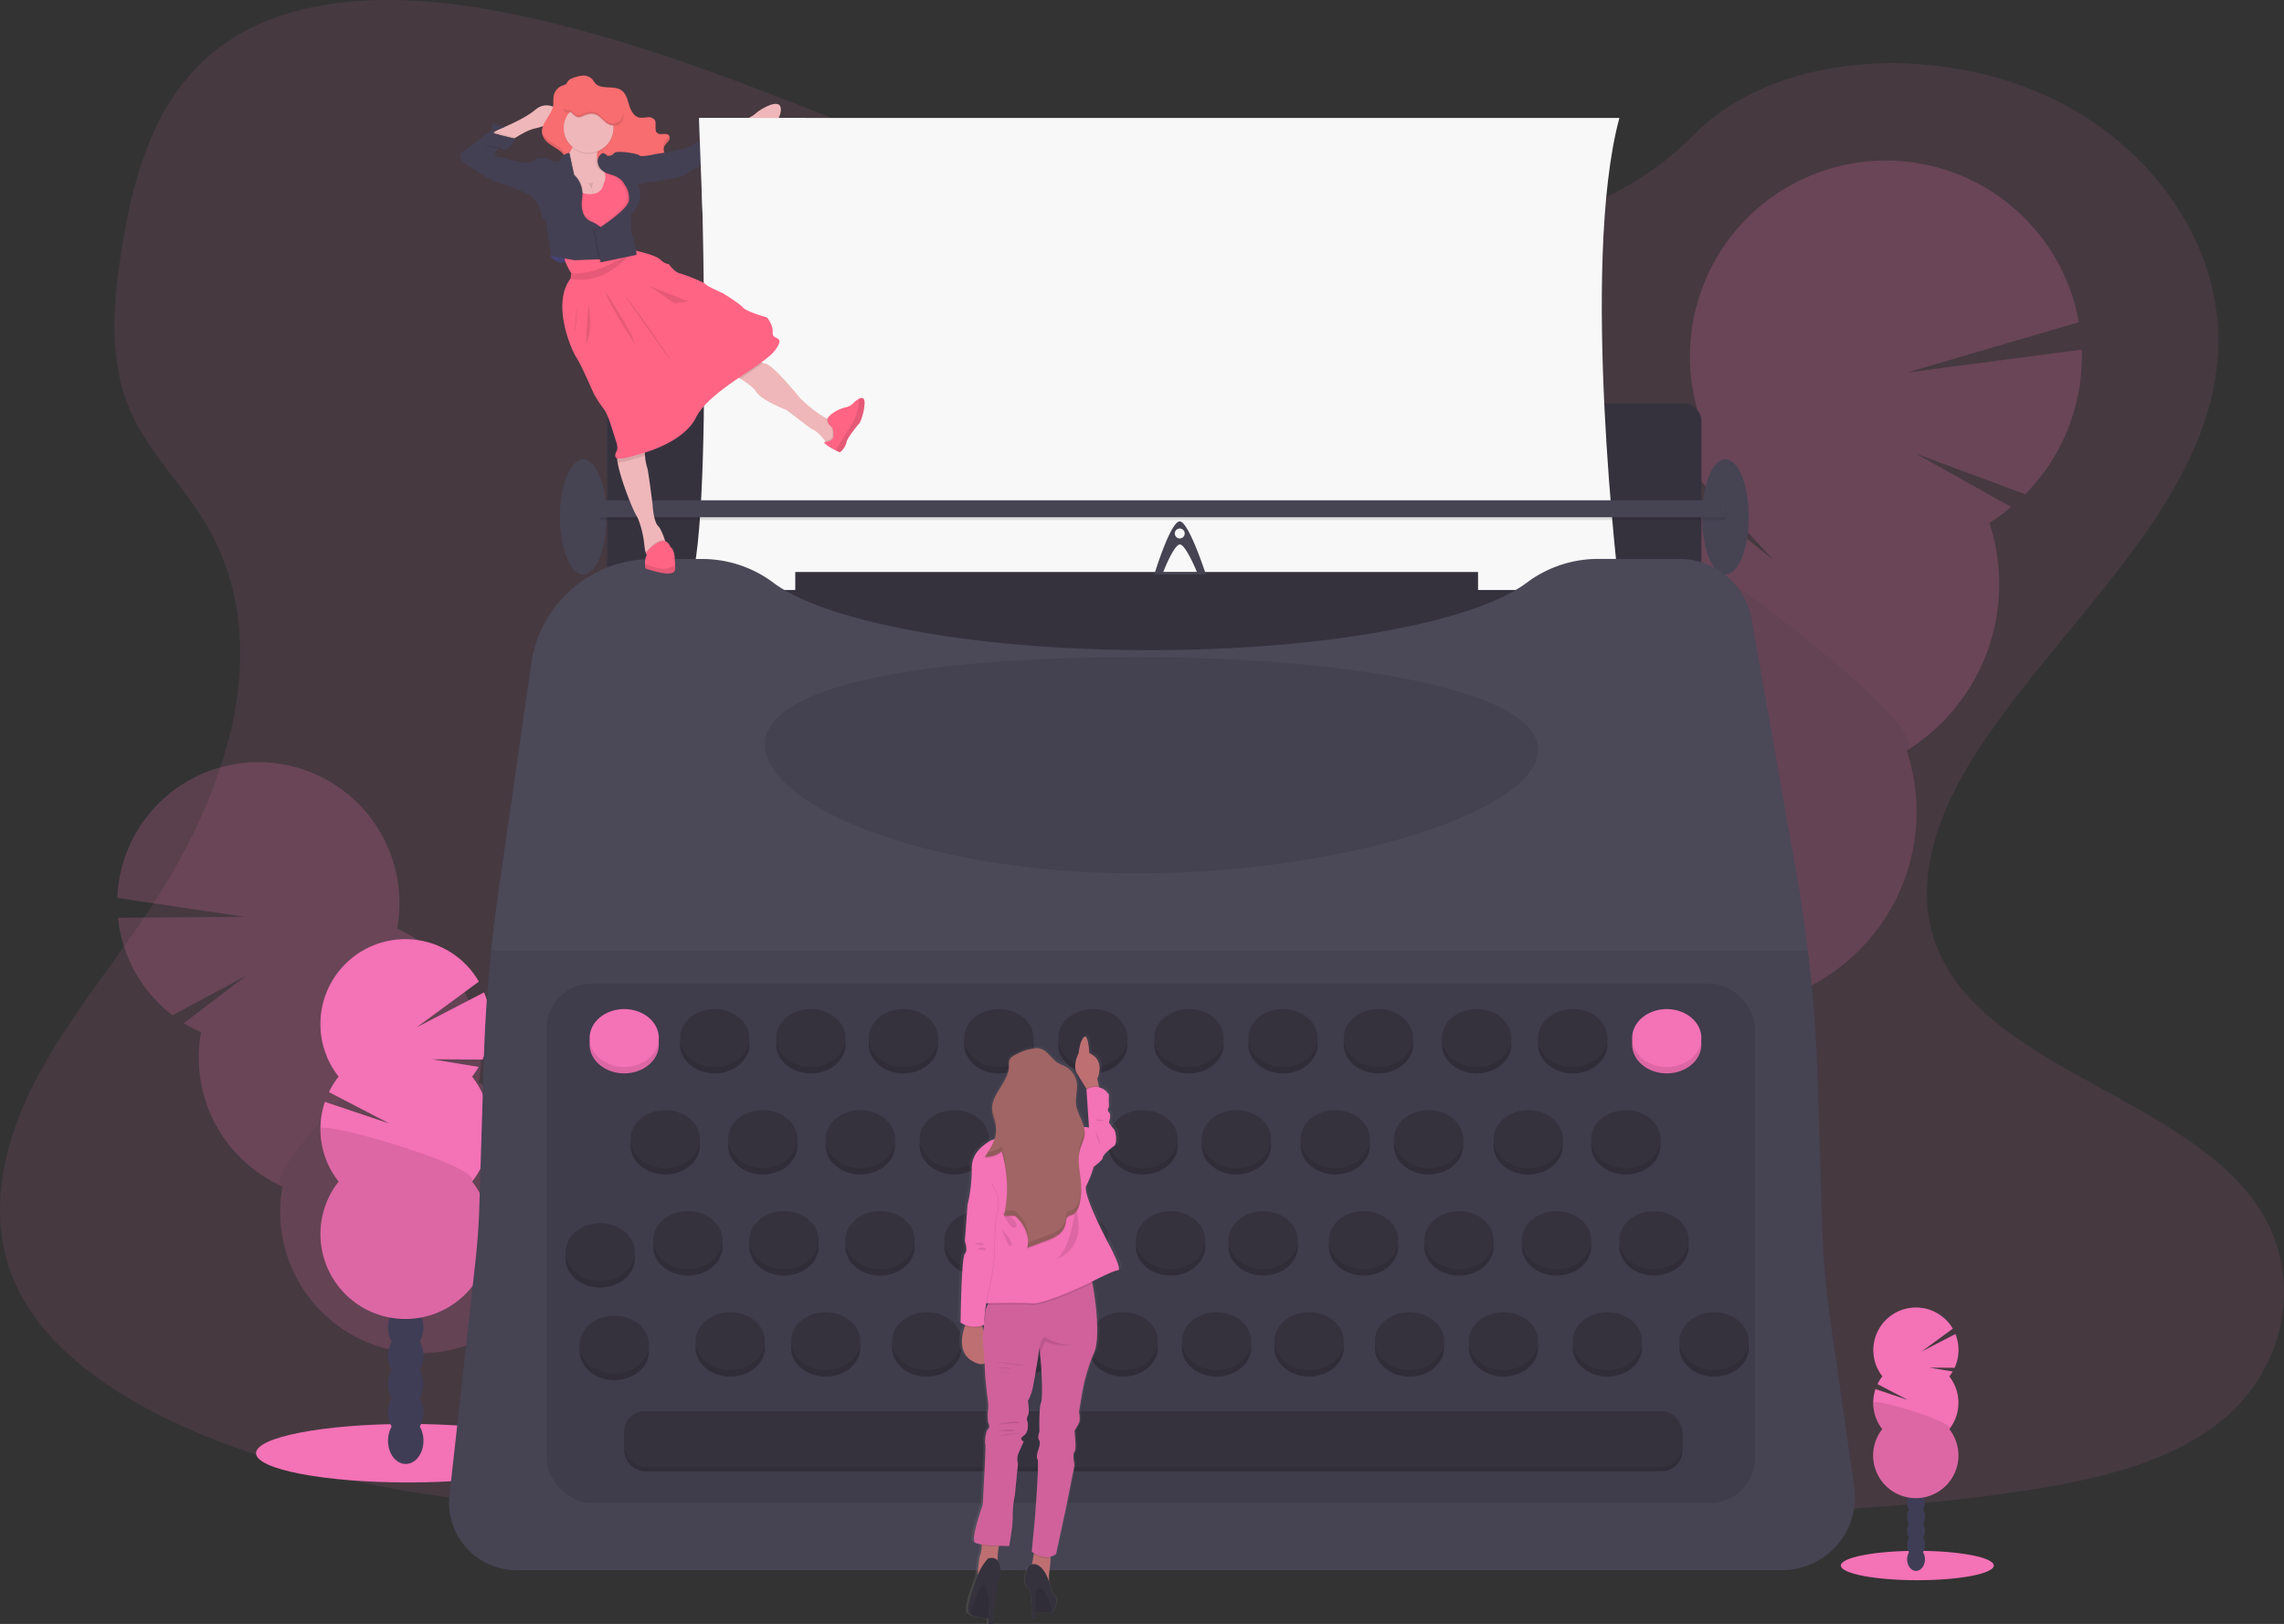 <svg id="e5ba4dba-d7c6-4394-adcb-ad50fd27ea2d" data-name="Layer 1" xmlns="http://www.w3.org/2000/svg"
          xmlns:xlink="http://www.w3.org/1999/xlink" viewBox="0 0 1009.54 717.96">
          <rect x="0" y="0" width="1009.54" height="717.96" fill="#333333" stroke="none"/>
          <defs>
            <linearGradient id="aaf27687-ce05-436a-9809-c99a240b7c1e" x1="554.8" y1="808.98" x2="554.8" y2="548.41"
              gradientUnits="userSpaceOnUse">
              <stop offset="0" stop-color="gray" stop-opacity="0.25" />
              <stop offset="0.54" stop-color="gray" stop-opacity="0.12" />
              <stop offset="1" stop-color="gray" stop-opacity="0.1" />
            </linearGradient>
          </defs>
          <title>typewriter</title>
          <path
            d="M681.78,202.42c-64.72-2.25-126.36-23.14-185.22-46S379.4,108.23,316.23,96.12C275.6,88.33,229.13,87.23,196.4,109c-31.51,21-41.69,57.15-47.16,90.73-4.12,25.26-6.54,51.84,4.74,75.49,7.84,16.42,21.74,30.22,31.36,45.95,33.47,54.72,9.81,122.2-26.45,175.63-17,25.07-36.75,49-49.88,75.66s-19.2,57.25-7.71,84.47c11.38,27,38.51,47.24,67.9,61.49,59.69,28.94,130,37.23,198.61,41.92,151.83,10.39,304.46,5.89,456.69,1.39,56.34-1.67,112.92-3.36,168.34-12.07,30.78-4.84,62.55-12.52,84.9-31,28.36-23.53,35.39-63.38,16.38-92.88-31.88-49.49-120-61.78-142.31-114.9-12.26-29.23.33-61.8,18.16-88.91,38.24-58.16,102.33-109.19,105.7-175.67,2.32-45.67-28.49-91.4-76.13-113-49.93-22.65-119.18-19.8-156,17.69C805.59,189.55,738.93,204.4,681.78,202.42Z"
            transform="translate(-95.23 -91.02)" fill="#f472b6" opacity="0.1" />
          <g opacity="0.2">
            <path
              d="M344.19,718.29a24.22,24.22,0,0,1,1.5,3.57q-12,4.53-24,9.5c-.17-.29-.34-.6-.5-.91A20.44,20.44,0,0,1,318.7,720c.21-4.69,2.29-8.73,6-10.68s8.21-1.41,12.2,1A20.64,20.64,0,0,1,344.19,718.29Z"
              transform="translate(-95.23 -91.02)" fill="#3f3d56" />
            <ellipse cx="322.94" cy="705.95" rx="13.02" ry="17.05"
              transform="translate(-387.52 141.49) rotate(-27.84)" fill="#3f3d56" />
            <ellipse cx="313.21" cy="687.53" rx="13.02" ry="17.05"
              transform="translate(-380.04 134.81) rotate(-27.84)" fill="#3f3d56" />
            <ellipse cx="303.48" cy="669.1" rx="13.02" ry="17.05" transform="translate(-372.56 128.14) rotate(-27.84)"
              fill="#3f3d56" />
            <ellipse cx="293.75" cy="650.68" rx="13.02" ry="17.05"
              transform="translate(-365.09 121.46) rotate(-27.84)" fill="#3f3d56" />
            <path
              d="M184.07,547.38a63.91,63.91,0,0,1-7.62-4l27.63-21-32.59,17.53a62.46,62.46,0,0,1-24.13-43.15l55.92-.41L147.08,488a62.38,62.38,0,1,1,123.69,13.62,62.05,62.05,0,0,1,11.6,6.74l-28.49,41.14,34.45-36.17a62.46,62.46,0,0,1,18.46,56.49,62.38,62.38,0,1,1-86.7,45.78,62.38,62.38,0,0,1-36-68.19Z"
              transform="translate(-95.23 -91.02)" fill="#f472b6" />
            <path
              d="M300.58,529.46a62.12,62.12,0,0,1,6.21,40.33,62.38,62.38,0,1,1-86.7,45.78C207.74,610.09,297.31,523.27,300.58,529.46Z"
              transform="translate(-95.23 -91.02)" opacity="0.1" />
          </g>
          <g opacity="0.2">
            <path
              d="M786.77,587.77a31.77,31.77,0,0,0-1.38,5.2q17.42,3.91,34.85,8.49c.18-.43.36-.89.53-1.35a28.54,28.54,0,0,0,1.39-14.87c-1.19-6.4-4.82-11.56-10.31-13.55s-11.56-.37-16.58,3.76A28.59,28.59,0,0,0,786.77,587.77Z"
              transform="translate(-95.23 -91.02)" fill="#3f3d56" />
            <ellipse cx="813.65" cy="566.75" rx="23.67" ry="18.08"
              transform="translate(-92.05 1047.02) rotate(-70.04)" fill="#3f3d56" />
            <ellipse cx="823.53" cy="539.55" rx="23.67" ry="18.08"
              transform="matrix(0.34, -0.94, 0.94, 0.34, -59.98, 1038.39)" fill="#3f3d56" />
            <ellipse cx="833.41" cy="512.36" rx="23.67" ry="18.08"
              transform="translate(-27.92 1029.77) rotate(-70.04)" fill="#3f3d56" />
            <ellipse cx="843.28" cy="485.17" rx="23.67" ry="18.08" transform="translate(4.14 1021.14) rotate(-70.04)"
              fill="#3f3d56" />
            <path
              d="M974.49,322.19a86.19,86.19,0,0,0,9.72-7l-42-23.55,48.17,17.9a86.75,86.75,0,0,0,25-63.94l-77,10.08,75.71-22.22a86.62,86.62,0,1,0-167.55,42.27,87,87,0,0,0-14.67,11.47l47,51.17L824.6,295.16A86.66,86.66,0,0,0,810,376.38a86.61,86.61,0,1,0,128,46.48,86.64,86.64,0,0,0,36.56-100.67Z"
              transform="translate(-95.23 -91.02)" fill="#f472b6" />
            <path
              d="M810.82,319.71a86.28,86.28,0,0,0-.86,56.67,86.61,86.61,0,1,0,128,46.48C953.87,413,814.14,310.58,810.82,319.71Z"
              transform="translate(-95.23 -91.02)" opacity="0.1" />
          </g>
          <ellipse cx="180.47" cy="642.47" rx="67.3" ry="12.94" fill="#f472b6" />
          <ellipse cx="179.34" cy="636.97" rx="7.84" ry="10.26" fill="#3f3d56" />
          <ellipse cx="179.34" cy="624.43" rx="7.84" ry="10.26" fill="#3f3d56" />
          <ellipse cx="179.34" cy="611.89" rx="7.84" ry="10.26" fill="#3f3d56" />
          <ellipse cx="179.34" cy="599.36" rx="7.84" ry="10.26" fill="#3f3d56" />
          <ellipse cx="179.34" cy="586.82" rx="7.84" ry="10.26" fill="#3f3d56" />
          <ellipse cx="179.34" cy="574.28" rx="7.84" ry="10.26" fill="#3f3d56" />
          <ellipse cx="179.34" cy="561.75" rx="7.84" ry="10.26" fill="#3f3d56" />
          <path
            d="M303.91,567a36.86,36.86,0,0,0,2.91-4.3l-20.58-3.38,22.26.17a37.57,37.57,0,0,0,.72-29.74l-29.87,15.49L306.9,525a37.54,37.54,0,1,0-62,42,37.45,37.45,0,0,0-4.29,6.84l26.73,13.89-28.5-9.57a37.55,37.55,0,0,0,6.06,35.25,37.53,37.53,0,1,0,59,0,37.54,37.54,0,0,0,0-46.41Z"
            transform="translate(-95.23 -91.02)" fill="#f472b6" />
          <path
            d="M236.87,590.17a37.34,37.34,0,0,0,8,23.21,37.53,37.53,0,1,0,59,0C308.94,607,236.87,586,236.87,590.17Z"
            transform="translate(-95.23 -91.02)" opacity="0.1" />
          <rect x="268.41" y="178.37" width="483.61" height="104.35" rx="7.42" fill="#35323e" />
          <path d="M404.57,143.17s6.87,186.83-5.31,208.7H811s-17.49-143.71,0-208.7Z"
            transform="translate(-95.23 -91.02)" fill="#fff" />
          <path d="M404.57,143.17s6.87,186.83-5.31,208.7H811s-17.49-143.71,0-208.7Z"
            transform="translate(-95.23 -91.02)" opacity="0.03" />
          <rect x="351.51" y="252.89" width="301.79" height="37.49" fill="#35323e" />
          <path
            d="M882.9,785.21H323.54a29.82,29.82,0,0,1-29.64-33.12L305.34,649q1.13-10.28,1.63-20.61l2.15-69.9q.74-23.69,3.2-47.26,1.28-12.22,3-24.39l14.71-102.48a54,54,0,0,1,53.4-46.2h22.34a52.5,52.5,0,0,1,31.41,10.57c23.14,17.27,88.88,29.73,166.38,29.73S746.81,366,770,348.69a52.5,52.5,0,0,1,31.41-10.57H837.6a32.35,32.35,0,0,1,31.86,26.74l19.75,112q3,17.08,5.09,34.3,3.48,28.63,4.37,57.51l2,64.95a365.4,365.4,0,0,0,3.51,40.47l10.61,74.31A32.21,32.21,0,0,1,882.9,785.21Z"
            transform="translate(-95.23 -91.02)" fill="#464353" />
          <rect x="241.55" y="434.88" width="534.22" height="229.63" rx="19.96" opacity="0.1" />
          <ellipse cx="275.91" cy="461.74" rx="15.31" ry="12.81" fill="#f472b6" />
          <ellipse cx="275.91" cy="461.74" rx="15.31" ry="12.81" opacity="0.1" />
          <ellipse cx="275.91" cy="458.93" rx="15.31" ry="12.81" fill="#f472b6" />
          <ellipse cx="294.03" cy="506.42" rx="15.31" ry="12.81" fill="#35323e" />
          <ellipse cx="294.03" cy="506.42" rx="15.31" ry="12.81" opacity="0.1" />
          <ellipse cx="294.03" cy="503.61" rx="15.31" ry="12.81" fill="#35323e" />
          <ellipse cx="304.03" cy="551.1" rx="15.31" ry="12.81" fill="#35323e" />
          <ellipse cx="304.03" cy="551.1" rx="15.31" ry="12.81" opacity="0.1" />
          <ellipse cx="304.03" cy="548.29" rx="15.31" ry="12.81" fill="#35323e" />
          <ellipse cx="265.29" cy="556.41" rx="15.31" ry="12.81" fill="#35323e" />
          <ellipse cx="265.29" cy="556.41" rx="15.31" ry="12.81" opacity="0.1" />
          <ellipse cx="265.29" cy="553.6" rx="15.31" ry="12.81" fill="#35323e" />
          <ellipse cx="322.77" cy="595.77" rx="15.31" ry="12.81" fill="#35323e" />
          <ellipse cx="322.77" cy="595.77" rx="15.31" ry="12.81" opacity="0.1" />
          <ellipse cx="322.77" cy="592.96" rx="15.31" ry="12.81" fill="#35323e" />
          <ellipse cx="271.54" cy="597.34" rx="15.31" ry="12.81" fill="#35323e" />
          <ellipse cx="271.54" cy="597.34" rx="15.31" ry="12.81" opacity="0.1" />
          <ellipse cx="271.54" cy="594.52" rx="15.31" ry="12.81" fill="#35323e" />
          <ellipse cx="364.95" cy="595.77" rx="15.31" ry="12.81" fill="#35323e" />
          <ellipse cx="364.95" cy="595.77" rx="15.31" ry="12.81" opacity="0.1" />
          <ellipse cx="364.95" cy="592.96" rx="15.31" ry="12.81" fill="#35323e" />
          <ellipse cx="409.62" cy="595.77" rx="15.31" ry="12.81" fill="#35323e" />
          <ellipse cx="409.62" cy="595.77" rx="15.31" ry="12.81" opacity="0.1" />
          <ellipse cx="409.62" cy="592.96" rx="15.31" ry="12.81" fill="#35323e" />
          <ellipse cx="450.86" cy="595.77" rx="15.31" ry="12.81" fill="#35323e" />
          <ellipse cx="450.86" cy="595.77" rx="15.31" ry="12.81" opacity="0.1" />
          <ellipse cx="450.86" cy="592.96" rx="15.31" ry="12.81" fill="#35323e" />
          <ellipse cx="496.47" cy="595.77" rx="15.31" ry="12.81" fill="#35323e" />
          <ellipse cx="496.47" cy="595.77" rx="15.31" ry="12.81" opacity="0.1" />
          <ellipse cx="496.47" cy="592.96" rx="15.31" ry="12.81" fill="#35323e" />
          <ellipse cx="537.71" cy="595.77" rx="15.31" ry="12.81" fill="#35323e" />
          <ellipse cx="537.71" cy="595.77" rx="15.31" ry="12.81" opacity="0.1" />
          <ellipse cx="537.71" cy="592.96" rx="15.31" ry="12.81" fill="#35323e" />
          <ellipse cx="578.63" cy="595.77" rx="15.31" ry="12.81" fill="#35323e" />
          <ellipse cx="578.63" cy="595.77" rx="15.31" ry="12.81" opacity="0.1" />
          <ellipse cx="578.63" cy="592.96" rx="15.31" ry="12.81" fill="#35323e" />
          <ellipse cx="623" cy="595.77" rx="15.31" ry="12.81" fill="#35323e" />
          <ellipse cx="623" cy="595.77" rx="15.31" ry="12.81" opacity="0.1" />
          <ellipse cx="623" cy="592.96" rx="15.31" ry="12.81" fill="#35323e" />
          <ellipse cx="664.55" cy="595.77" rx="15.31" ry="12.81" fill="#35323e" />
          <ellipse cx="664.55" cy="595.77" rx="15.31" ry="12.81" opacity="0.1" />
          <ellipse cx="664.55" cy="592.96" rx="15.31" ry="12.81" fill="#35323e" />
          <ellipse cx="710.47" cy="595.77" rx="15.31" ry="12.81" fill="#35323e" />
          <ellipse cx="710.47" cy="595.77" rx="15.31" ry="12.81" opacity="0.1" />
          <ellipse cx="710.47" cy="592.96" rx="15.31" ry="12.81" fill="#35323e" />
          <ellipse cx="757.65" cy="595.77" rx="15.31" ry="12.81" fill="#35323e" />
          <ellipse cx="757.65" cy="595.77" rx="15.31" ry="12.81" opacity="0.1" />
          <ellipse cx="757.65" cy="592.96" rx="15.31" ry="12.81" fill="#35323e" />
          <ellipse cx="346.52" cy="551.1" rx="15.31" ry="12.81" fill="#35323e" />
          <ellipse cx="346.52" cy="551.1" rx="15.31" ry="12.81" opacity="0.1" />
          <ellipse cx="346.52" cy="548.29" rx="15.31" ry="12.81" fill="#35323e" />
          <ellipse cx="389" cy="551.1" rx="15.31" ry="12.81" fill="#35323e" />
          <ellipse cx="389" cy="551.1" rx="15.31" ry="12.81" opacity="0.1" />
          <ellipse cx="389" cy="548.29" rx="15.31" ry="12.81" fill="#35323e" />
          <ellipse cx="432.74" cy="551.1" rx="15.31" ry="12.81" fill="#35323e" />
          <ellipse cx="432.74" cy="551.1" rx="15.31" ry="12.81" opacity="0.1" />
          <ellipse cx="432.74" cy="548.29" rx="15.31" ry="12.81" fill="#35323e" />
          <ellipse cx="474.6" cy="551.1" rx="15.31" ry="12.81" fill="#35323e" />
          <ellipse cx="474.6" cy="551.1" rx="15.31" ry="12.81" opacity="0.1" />
          <ellipse cx="474.6" cy="548.29" rx="15.31" ry="12.81" fill="#35323e" />
          <ellipse cx="517.4" cy="551.1" rx="15.31" ry="12.81" fill="#35323e" />
          <ellipse cx="517.4" cy="551.1" rx="15.31" ry="12.81" opacity="0.1" />
          <ellipse cx="517.4" cy="548.29" rx="15.31" ry="12.81" fill="#35323e" />
          <ellipse cx="558.33" cy="551.1" rx="15.31" ry="12.81" fill="#35323e" />
          <ellipse cx="558.33" cy="551.1" rx="15.31" ry="12.81" opacity="0.1" />
          <ellipse cx="558.33" cy="548.29" rx="15.31" ry="12.81" fill="#35323e" />
          <ellipse cx="602.69" cy="551.1" rx="15.31" ry="12.81" fill="#35323e" />
          <ellipse cx="602.69" cy="551.1" rx="15.31" ry="12.81" opacity="0.1" />
          <ellipse cx="602.69" cy="548.29" rx="15.31" ry="12.81" fill="#35323e" />
          <ellipse cx="644.87" cy="551.1" rx="15.31" ry="12.81" fill="#35323e" />
          <ellipse cx="644.87" cy="551.1" rx="15.31" ry="12.81" opacity="0.1" />
          <ellipse cx="644.87" cy="548.29" rx="15.31" ry="12.81" fill="#35323e" />
          <ellipse cx="687.98" cy="551.1" rx="15.31" ry="12.81" fill="#35323e" />
          <ellipse cx="687.98" cy="551.1" rx="15.31" ry="12.81" opacity="0.1" />
          <ellipse cx="687.98" cy="548.29" rx="15.31" ry="12.81" fill="#35323e" />
          <ellipse cx="731.09" cy="551.1" rx="15.31" ry="12.81" fill="#35323e" />
          <ellipse cx="731.09" cy="551.1" rx="15.31" ry="12.81" opacity="0.1" />
          <ellipse cx="731.09" cy="548.29" rx="15.31" ry="12.81" fill="#35323e" />
          <ellipse cx="337.14" cy="506.42" rx="15.31" ry="12.81" fill="#35323e" />
          <ellipse cx="337.14" cy="506.42" rx="15.31" ry="12.81" opacity="0.1" />
          <ellipse cx="337.14" cy="503.61" rx="15.31" ry="12.81" fill="#35323e" />
          <ellipse cx="380.26" cy="506.42" rx="15.31" ry="12.81" fill="#35323e" />
          <ellipse cx="380.26" cy="506.42" rx="15.31" ry="12.81" opacity="0.1" />
          <ellipse cx="380.26" cy="503.61" rx="15.31" ry="12.81" fill="#35323e" />
          <ellipse cx="421.81" cy="506.42" rx="15.31" ry="12.81" fill="#35323e" />
          <ellipse cx="421.81" cy="506.42" rx="15.31" ry="12.81" opacity="0.1" />
          <ellipse cx="421.81" cy="503.61" rx="15.31" ry="12.81" fill="#35323e" />
          <ellipse cx="463.36" cy="506.42" rx="15.31" ry="12.81" fill="#35323e" />
          <ellipse cx="463.36" cy="506.42" rx="15.31" ry="12.81" opacity="0.1" />
          <ellipse cx="463.36" cy="503.61" rx="15.31" ry="12.81" fill="#35323e" />
          <ellipse cx="505.22" cy="506.42" rx="15.31" ry="12.81" fill="#35323e" />
          <ellipse cx="505.22" cy="506.42" rx="15.31" ry="12.81" opacity="0.1" />
          <ellipse cx="505.22" cy="503.61" rx="15.31" ry="12.81" fill="#35323e" />
          <ellipse cx="546.46" cy="506.42" rx="15.31" ry="12.81" fill="#35323e" />
          <ellipse cx="546.46" cy="506.42" rx="15.31" ry="12.81" opacity="0.1" />
          <ellipse cx="546.46" cy="503.61" rx="15.31" ry="12.81" fill="#35323e" />
          <ellipse cx="590.19" cy="506.42" rx="15.31" ry="12.81" fill="#35323e" />
          <ellipse cx="590.19" cy="506.42" rx="15.31" ry="12.81" opacity="0.1" />
          <ellipse cx="590.19" cy="503.61" rx="15.31" ry="12.81" fill="#35323e" />
          <ellipse cx="631.43" cy="506.42" rx="15.31" ry="12.81" fill="#35323e" />
          <ellipse cx="631.43" cy="506.42" rx="15.31" ry="12.81" opacity="0.1" />
          <ellipse cx="631.43" cy="503.61" rx="15.31" ry="12.81" fill="#35323e" />
          <ellipse cx="675.48" cy="506.42" rx="15.31" ry="12.81" fill="#35323e" />
          <ellipse cx="675.48" cy="506.42" rx="15.31" ry="12.81" opacity="0.1" />
          <ellipse cx="675.48" cy="503.61" rx="15.31" ry="12.81" fill="#35323e" />
          <ellipse cx="718.59" cy="506.42" rx="15.31" ry="12.81" fill="#35323e" />
          <ellipse cx="718.59" cy="506.42" rx="15.31" ry="12.81" opacity="0.1" />
          <ellipse cx="718.59" cy="503.61" rx="15.31" ry="12.81" fill="#35323e" />
          <ellipse cx="315.9" cy="461.74" rx="15.31" ry="12.81" fill="#35323e" />
          <ellipse cx="315.9" cy="461.74" rx="15.31" ry="12.81" opacity="0.1" />
          <ellipse cx="315.9" cy="458.93" rx="15.31" ry="12.81" fill="#35323e" />
          <ellipse cx="358.39" cy="461.74" rx="15.31" ry="12.81" fill="#35323e" />
          <ellipse cx="358.39" cy="461.74" rx="15.31" ry="12.81" opacity="0.1" />
          <ellipse cx="358.39" cy="458.93" rx="15.31" ry="12.81" fill="#35323e" />
          <ellipse cx="399.31" cy="461.74" rx="15.31" ry="12.81" fill="#35323e" />
          <ellipse cx="399.31" cy="461.74" rx="15.31" ry="12.81" opacity="0.1" />
          <ellipse cx="399.31" cy="458.93" rx="15.31" ry="12.81" fill="#35323e" />
          <ellipse cx="441.49" cy="461.74" rx="15.31" ry="12.81" fill="#35323e" />
          <ellipse cx="441.49" cy="461.74" rx="15.31" ry="12.81" opacity="0.1" />
          <ellipse cx="441.49" cy="458.93" rx="15.31" ry="12.81" fill="#35323e" />
          <ellipse cx="483.04" cy="461.74" rx="15.31" ry="12.81" fill="#35323e" />
          <ellipse cx="483.04" cy="461.74" rx="15.31" ry="12.81" opacity="0.1" />
          <ellipse cx="483.04" cy="458.93" rx="15.31" ry="12.81" fill="#35323e" />
          <ellipse cx="525.53" cy="461.74" rx="15.31" ry="12.81" fill="#35323e" />
          <ellipse cx="525.53" cy="461.74" rx="15.31" ry="12.81" opacity="0.1" />
          <ellipse cx="525.53" cy="458.93" rx="15.31" ry="12.81" fill="#35323e" />
          <ellipse cx="567.08" cy="461.74" rx="15.31" ry="12.81" fill="#35323e" />
          <ellipse cx="567.08" cy="461.74" rx="15.31" ry="12.81" opacity="0.1" />
          <ellipse cx="567.08" cy="458.93" rx="15.31" ry="12.81" fill="#35323e" />
          <ellipse cx="609.25" cy="461.74" rx="15.31" ry="12.81" fill="#35323e" />
          <ellipse cx="609.25" cy="461.74" rx="15.31" ry="12.81" opacity="0.1" />
          <ellipse cx="609.25" cy="458.93" rx="15.31" ry="12.81" fill="#35323e" />
          <ellipse cx="652.68" cy="461.74" rx="15.31" ry="12.81" fill="#35323e" />
          <ellipse cx="652.68" cy="461.74" rx="15.31" ry="12.81" opacity="0.1" />
          <ellipse cx="652.68" cy="458.93" rx="15.31" ry="12.81" fill="#35323e" />
          <ellipse cx="695.16" cy="461.74" rx="15.31" ry="12.81" fill="#35323e" />
          <ellipse cx="695.16" cy="461.74" rx="15.31" ry="12.81" opacity="0.1" />
          <ellipse cx="695.16" cy="458.93" rx="15.31" ry="12.81" fill="#35323e" />
          <ellipse cx="736.71" cy="461.74" rx="15.31" ry="12.81" fill="#f472b6" />
          <ellipse cx="736.71" cy="461.74" rx="15.31" ry="12.81" opacity="0.1" />
          <ellipse cx="736.71" cy="458.93" rx="15.31" ry="12.81" fill="#f472b6" />
          <rect x="275.91" y="625.77" width="467.68" height="24.68" rx="9.07" fill="#35323e" />
          <rect x="275.91" y="625.77" width="467.68" height="24.68" rx="9.07" opacity="0.1" />
          <rect x="275.91" y="623.89" width="467.68" height="24.68" rx="9.07" fill="#35323e" />
          <path
            d="M775.09,422.48c0,26.4-83.56,54.67-177.77,54.67s-164-30.46-164-56.86,69.81-38.74,164-38.74S775.09,396.08,775.09,422.48Z"
            transform="translate(-95.23 -91.02)" opacity="0.1" />
          <ellipse cx="762.64" cy="228.52" rx="10.31" ry="25.46" fill="#464353" />
          <ellipse cx="257.79" cy="228.52" rx="10.31" ry="25.46" fill="#464353" />
          <rect x="265.29" y="222.43" width="497.35" height="7.5" opacity="0.1" />
          <rect x="265.29" y="221.18" width="497.35" height="7.5" fill="#464353" />
          <path
            d="M617,321.57c-4.07-1.25-11.56,23.43-11.56,23.43h22.8S621.07,322.82,617,321.57Zm-.32,3.12a2.19,2.19,0,1,1-2.18,2.19A2.19,2.19,0,0,1,616.69,324.69Zm.26,7.06c2.67.65,7.4,12.31,7.4,12.31h-15S614.28,331.09,617,331.75Z"
            transform="translate(-95.23 -91.02)" fill="#464353" />
          <path
            d="M894.3,511.19h-582q1.28-12.22,3-24.39l14.71-102.48a54,54,0,0,1,53.4-46.2h22.34a52.5,52.5,0,0,1,31.41,10.57c23.14,17.27,88.88,29.73,166.38,29.73S746.81,366,770,348.69a52.5,52.5,0,0,1,31.41-10.57H837.6a32.35,32.35,0,0,1,31.86,26.74l19.75,112Q892.21,494,894.3,511.19Z"
            transform="translate(-95.23 -91.02)" fill="#fff" opacity="0.03" />
          <g id="f7c3d2ec-a0cd-4215-8d90-993b7331bb50" data-name="woman">
            <path
              d="M585.71,639s-11.47-21-9.53-24.38a45.62,45.62,0,0,0,3.35-8.35s4.24-2.9,4.24-4.1,3.35-3.92,5.12-5.11.88-6.82,0-7.5a15.13,15.13,0,0,1-2.28-3.07s1.22-3.41,0-4.43.18-2,0-3.07a43.5,43.5,0,0,1,0-4.77,7.72,7.72,0,0,0-4.51-3.28l-.13-.54-.76-3.18s3.66-7-2.28-10.72a11.63,11.63,0,0,0-1.32-.7s0-.17,0-.46a29.81,29.81,0,0,0-.87-5.39c-.31-1-.71-1.65-1.24-1.5a.82.82,0,0,0-.33.19,3.63,3.63,0,0,0-.63.75h0a.13.13,0,0,1,0,0h0a12.78,12.78,0,0,0-1.4,3.9,22.51,22.51,0,0,0-.4,2.45h0a13.24,13.24,0,0,0-.68,1.52c-.72,1.87-1.57,5.12,0,7.52,1.31,2,3.06,4.84,4.34,6.88l0,.07.08.12-.13.09,0,.31.11,1.72,1,14.85a6,6,0,0,0-.9-.19,7.39,7.39,0,0,0-1.32-.09c-.86-3.38-3.23-6.54-3.65-10.07a7.55,7.55,0,0,1-.07-1.06c0-2.23.59-4.46.54-6.68a10.11,10.11,0,0,0,0-1.23h0l0-.34a10,10,0,0,0-5.46-7.6c-1-.51-2.13-.85-3.13-1.41-2.3-1.29-3.77-3.62-5.86-5.21a6.45,6.45,0,0,0-5.61-1.22,25.62,25.62,0,0,0-2.74.57h0a24.63,24.63,0,0,0-6.25,2.59c-.26.16-.53.32-.78.51a3.49,3.49,0,0,0-1.26,1.47,3.9,3.9,0,0,0-.2,1.59c0,.39,0,.79,0,1.17-.12,6.52-7.15,11.59-7.73,18,0,.16,0,.31,0,.46v.7h0v.51c.1,2.8,1.55,5.4,1.82,8.19,0,.25,0,.49,0,.74a12.4,12.4,0,0,1-.72,3.75,10.77,10.77,0,0,0-2.54,1c-2.13,1.37-6,3.75-7.4,8.29a12.05,12.05,0,0,0-.54,3.64,76.06,76.06,0,0,1-1.19,13,25.59,25.59,0,0,1-.75,3.2.72.72,0,0,0,0,.31l-.84,11-.16,1.94-.21,2.76s.06.17.15.45.23.76.34,1.27a6.93,6.93,0,0,1,.11,2.86,2,2,0,0,1-.6,1l-.07.08a8.47,8.47,0,0,0-.64,2.8c-.08.58-.14,1.21-.21,1.91-.41,4.34-.67,10.85-.82,16.23s-.2,9.5-.2,9.5a10.75,10.75,0,0,0,2.19,1.08,4.7,4.7,0,0,0-.17.45,20.94,20.94,0,0,0-1.33,5.6c-.35,4,.77,8.47,6.37,10.77a8.9,8.9,0,0,0,1.1.37,3.47,3.47,0,0,0,2.79-.17c0,.24,0,.47,0,.71.06,1,.11,1.9.13,2.67.18,4.77,1.36,13.12,1.36,13.12s.41,3.41.05,4.44,0,5.11,0,5.11,1.24,2,0,3.07-1.58,6.14-1.23,6.82a.45.45,0,0,0,0,.08c.27,1.69-1.26,26.86-1.26,26.86s-1.44,3.85-2.58,7.85-2,7.93-.93,8.68a8.5,8.5,0,0,0,3.23.87c0,.17,0,.34,0,.51a14.87,14.87,0,0,1-.71,4.23c-.49.69-1,6.07-1.25,9,0,.11,0,.22,0,.32a29.33,29.33,0,0,0-1.32,3.82s-3.9,9.77-2.58,12.33a2,2,0,0,0,.49.6h0a.74.74,0,0,0,.13.12c1.88,1.5,6.59,1.82,8.3,1.89l-.06,2.42V809h2.23v-.06c0-.31.05-1.71.12-3.59,0-.33,0-.68,0-1s0-.57,0-.86a15,15,0,0,0,1-5.45,23.73,23.73,0,0,1,.86-6.32,17,17,0,0,1,1.13-3.08,14.05,14.05,0,0,0-.28-6.27,4.35,4.35,0,0,0-.8-1.41,2.26,2.26,0,0,0,0-.26v-.56a23.05,23.05,0,0,1,.52-5.23.19.19,0,0,1,0-.08c0-.15.06-.28.1-.42l0-.09.72,0c2.21.07,3.84.07,3.84.07s1.77-9,1.59-13c0-.17,0-.35,0-.53a50.65,50.65,0,0,1,1.07-9.19l1.41-13.8a7.39,7.39,0,0,1,0-4.1c.44-1,1.34-3,2-4.35.29-.63.53-1.12.63-1.33l0-.11a3,3,0,0,1-.63-.32h0c-.58-.39-1.09-1.14.63-2.24,2.65-1.71,1.77-6,1.77-6a3.07,3.07,0,0,1,.14-2.9c.92-1.36,0-6.48,0-6.48a21.12,21.12,0,0,0,1.81-4.26c.66-2,2.32-12,3.1-16.83.26-1.58.42-2.6.42-2.6l0,.25,0,.27h0l.22,2.27,0,.3.4,4.3s.82,11.3.31,15.73a.19.19,0,0,1,0,.08,4.88,4.88,0,0,1-.3,1.34c-.93,2.13-.76,10.56-.71,12.42,0,.15,0,.28,0,.38a6.58,6.58,0,0,0-.5,2.88h0a1.9,1.9,0,0,0,.32.86,2.16,2.16,0,0,1,.32,1.33v0c0,.19,0,.39,0,.59a11.35,11.35,0,0,1-.62,2.31s-1,2.49-.59,3.79h0a1.34,1.34,0,0,0,.24.46,1.13,1.13,0,0,1,.13.49v0c.33,2.75-.52,14.88-1,21.51-.2,2.62-.35,4.39-.35,4.39l-1.4,14.49.14.09c.16.12.46.31.86.55v0l-.06.44c-.2,1.4-.47,3-.76,4.26a2.68,2.68,0,0,0-.07.27,3.92,3.92,0,0,0-1.5.6c-3,5.28-1.66,9.46,0,10.68a4.25,4.25,0,0,1,1,2.49l.41,5.26v.61a1.56,1.56,0,0,0,.08.48l.13,1.59.17,2.22h1.35V803.8h.08c2.14.08,5.58.17,7.09.05h0l.4,0a.77.77,0,0,0,.24-.07c.79-.38,2.78-6,1-7.28s-2.18-4.88-2.18-4.88c-.16-.48-.31-.93-.47-1.36a2.44,2.44,0,0,1,0-.27,22.49,22.49,0,0,1,.21-4.68,37.08,37.08,0,0,0,.47-5.59c0-.16,0-.31,0-.47v-.05a6,6,0,0,0,.91-.29l.07,0a6.46,6.46,0,0,0,1.52-.9l4.95-22.16.52-2.58,3-14.65s-1.05-5.11,0-6c.39-.31.5-1.62.47-3.16,0-2.68-.47-6-.47-6s1.41-2.21,2.12-3.58,0-4.94,0-4.94l1.41-8.18a77.27,77.27,0,0,1,5.48-17.91c2.86-6,1-22.27-.83-30.93l-.15-.65a.08.08,0,0,0,0,0l3.09-1.5.43-.2c1.45-.68,3-1.38,4.36-2l.09,0a32.13,32.13,0,0,1,3-1.13,4.36,4.36,0,0,1,.93-.19C593.13,651.94,585.71,639,585.71,639Zm-55.22,27.74.73,0c-.09.16-.17.32-.25.49a2.59,2.59,0,0,0-.14.29,16.48,16.48,0,0,0-.72,1.69c.08-.61.18-1.27.29-2Zm-2,10.64s0,0,0-.06,0-.13-.07-.19l-.12-.39c.25-.08.51-.16.77-.26l0,0s0,.09,0,.14-.05.38-.07.57h0s0,.05,0,.08,0,.3,0,.45-.08.57-.11.85l-.24-.76C528.59,677.63,528.55,677.49,528.5,677.36Z"
              transform="translate(-95.23 -91.02)" fill="url(#aaf27687-ce05-436a-9809-c99a240b7c1e)" />
            <path
              d="M581.48,573.56l-4.4,1.57-1.6-2.66c-1.23-2-2.93-4.83-4.18-6.86-2.21-3.57.68-9,.68-9s.51-5.44,2.38-7.14,2.38,7.14,2.38,7.14c7.47,3.39,3.47,11.38,3.47,11.38l.72,3.17Z"
              transform="translate(-95.23 -91.02)" fill="#be6f72" />
            <path d="M581.48,573.56l-4.4,1.57-1.6-2.66,0-.23a7.7,7.7,0,0,1,5.47-1.08Z"
              transform="translate(-95.23 -91.02)" opacity="0.1" />
            <path
              d="M574.36,591.44l2.21-1.87-1.11-16.82A7,7,0,0,1,585.4,575a43.31,43.31,0,0,0,0,4.76c.17,1-1.19,2,0,3s0,4.42,0,4.42a15.34,15.34,0,0,0,2.19,3.06c.85.68,1.7,6.29,0,7.48s-4.93,3.91-4.93,5.1-4.07,4.07-4.07,4.07L575,602.15Z"
              transform="translate(-95.23 -91.02)" fill="#f472b6" />
            <path
              d="M526.61,693.57c-8.24-3.49-6.41-12-4.86-16.32a24.48,24.48,0,0,1,1.09-2.54l4.62-2.81s.94,2.41,1.95,5.64C531.75,685,534.44,696.89,526.61,693.57Z"
              transform="translate(-95.23 -91.02)" fill="#be6f72" />
            <path
              d="M537.93,771.44a13.84,13.84,0,0,0-1.23,3.44,24.47,24.47,0,0,0-.51,5.85,22.3,22.3,0,0,0,.15,2.25l-9.18,6.31s.05-.74.14-1.83c.24-2.89.73-8.25,1.2-8.94a15,15,0,0,0,.69-4.22c.14-1.75.2-3.37.2-3.37S540.41,766.79,537.93,771.44Z"
              transform="translate(-95.23 -91.02)" fill="#be6f72" />
            <path
              d="M559.59,776s0,1.75-.06,3.8a39,39,0,0,1-.44,5.57,22.25,22.25,0,0,0-.21,4.66c.06,2,.21,3.87.21,3.87s-9.37-8.85-8.42-9.55a4.43,4.43,0,0,0,.75-2c.28-1.24.54-2.86.73-4.25.23-1.65.37-3,.37-3Z"
              transform="translate(-95.23 -91.02)" fill="#be6f72" />
            <path
              d="M537.93,771.44a13.84,13.84,0,0,0-1.23,3.44,74.05,74.05,0,0,1-7.51-.58c.14-1.75.2-3.37.2-3.37S540.41,766.79,537.93,771.44Z"
              transform="translate(-95.23 -91.02)" opacity="0.1" />
            <path d="M559.59,776s0,1.75-.06,3.8c-2.92.74-5.92-.75-7.38-1.65.23-1.65.37-3,.37-3Z"
              transform="translate(-95.23 -91.02)" opacity="0.1" />
            <path
              d="M578.78,689.15A79.17,79.17,0,0,0,573.51,707l-1.36,8.15s.68,3.57,0,4.93-2,3.57-2,3.57,1,8.33,0,9.18,0,5.94,0,5.94l-3.4,17.17L562,778c-4.59,3.74-10.69-1-10.69-1l1.35-14.45s2-25.32,1.19-26.34.34-4.24.34-4.24,1.19-3.06.34-4.25.17-3.74.17-3.74-.34-10.37.68-12.75,0-17.1,0-17.1l-.43-4.58-.23-2.54,0-.25-.41,2.6c-.75,4.79-2.35,14.73-3,16.78a21.15,21.15,0,0,1-1.75,4.24s.89,5.1,0,6.46a3.16,3.16,0,0,0-.13,2.89s.85,4.25-1.7,6,0,2.55,0,2.55-1.87,4.08-2.55,5.78a7.49,7.49,0,0,0,0,4.07l-1.36,13.77a50,50,0,0,0-1,9.69c.17,3.9-1.53,12.91-1.53,12.91s-13.08,0-15.1-1.53,3.38-16.48,3.38-16.48,1.53-26.17,1.19-26.85,0-5.78,1.19-6.8,0-3.06,0-3.06-.34-4.08,0-5.1a18.45,18.45,0,0,0-.06-4.42s-1.13-8.32-1.3-13.08-1-15.47-1-15.47.88-6.61,1-9.77a11.35,11.35,0,0,1,1.21-4,36.59,36.59,0,0,1,2.52-4.45s40.28-11.89,42-10.7c.44.31,1.1,2.43,1.74,5.54C579.77,667,581.53,683.15,578.78,689.15Z"
              transform="translate(-95.23 -91.02)" fill="#f472b6" />
            <path
              d="M578.78,689.15A79.17,79.17,0,0,0,573.51,707l-1.36,8.15s.68,3.57,0,4.93-2,3.57-2,3.57,1,8.33,0,9.18,0,5.94,0,5.94l-3.4,17.17L562,778c-4.59,3.74-10.69-1-10.69-1l1.35-14.45s2-25.32,1.19-26.34.34-4.24.34-4.24,1.19-3.06.34-4.25.17-3.74.17-3.74-.34-10.37.68-12.75,0-17.1,0-17.1l-.43-4.58-.23-2.54,0-.25-.41,2.6c-.75,4.79-2.35,14.73-3,16.78a21.15,21.15,0,0,1-1.75,4.24s.89,5.1,0,6.46a3.16,3.16,0,0,0-.13,2.89s.85,4.25-1.7,6,0,2.55,0,2.55-1.87,4.08-2.55,5.78a7.49,7.49,0,0,0,0,4.07l-1.36,13.77a50,50,0,0,0-1,9.69c.17,3.9-1.53,12.91-1.53,12.91s-13.08,0-15.1-1.53,3.38-16.48,3.38-16.48,1.53-26.17,1.19-26.85,0-5.78,1.19-6.8,0-3.06,0-3.06-.34-4.08,0-5.1a18.45,18.45,0,0,0-.06-4.42s-1.13-8.32-1.3-13.08-1-15.47-1-15.47.88-6.61,1-9.77a11.35,11.35,0,0,1,1.21-4,36.59,36.59,0,0,1,2.52-4.45s40.28-11.89,42-10.7c.44.31,1.1,2.43,1.74,5.54C579.77,667,581.53,683.15,578.78,689.15Z"
              transform="translate(-95.23 -91.02)" opacity="0.15" />
            <circle cx="458.74" cy="482.55" r="11.73" fill="#a1616a" />
            <path
              d="M578,658.33c-1.35.69-2.25,1.17-2.25,1.17s-19,9-24.46,8.5c-4.19-.4-14.88-.18-19.53-.06a36.59,36.59,0,0,1,2.52-4.45s40.28-11.89,42-10.7C576.67,653.1,577.33,655.22,578,658.33Z"
              transform="translate(-95.23 -91.02)" opacity="0.1" />
            <path
              d="M545.81,592.29s-10.88,1.7-13.42,3.4-7.65,4.93-7.65,11.89a67.66,67.66,0,0,1-1.87,16.15c-.68,2,10.71,18.52,10.71,18.52l-4.08,25s16.33-.51,21.76,0,24.46-8.5,24.46-8.5,11.21-5.94,13.59-6.11-4.76-13.09-4.76-13.09-11-20.9-9.17-24.3a46.46,46.46,0,0,0,3.23-8.33l-2-17.33a6.67,6.67,0,0,0-5.61.85c-2.55,1.87-11.22.85-11.22.85Z"
              transform="translate(-95.23 -91.02)" fill="#f472b6" />
            <path
              d="M527.37,622.54l-4.25,1.19-1.18,16s1.52,4.25,0,5.61-1.87,30.42-1.87,30.42a11.09,11.09,0,0,0,10.7.85s-.85-3.23,1.7-15S535,644,535,644s0-14.61,1.19-17,0-8.33,0-8.33-2.38-3.23-2.21-4.42S527.37,622.54,527.37,622.54Z"
              transform="translate(-95.23 -91.02)" opacity="0.1" />
            <path
              d="M529.41,677.54a10.83,10.83,0,0,1-7.66-.29,24.48,24.48,0,0,1,1.09-2.54l4.62-2.81S528.4,674.31,529.41,677.54Z"
              transform="translate(-95.23 -91.02)" opacity="0.1" />
            <path
              d="M527.12,622.54l-4.25,1.19-1.19,16s1.53,4.25,0,5.61-1.87,30.42-1.87,30.42a11.11,11.11,0,0,0,10.71.85s-.85-3.23,1.7-15S534.76,644,534.76,644s0-14.61,1.19-17,0-8.33,0-8.33-2.37-3.23-2.2-4.42S527.12,622.54,527.12,622.54Z"
              transform="translate(-95.23 -91.02)" fill="#f472b6" />
            <path d="M570.62,625.09s-2.21,19-8.67,22.6C562,647.69,576.4,643.61,570.62,625.09Z"
              transform="translate(-95.23 -91.02)" opacity="0.1" />
            <path d="M538.16,626.79s8,3.91,6.12,6.62S538.16,626.79,538.16,626.79Z"
              transform="translate(-95.23 -91.02)" opacity="0.1" />
            <path d="M538.16,634.6s5.1,5.27,4.08,7.14S538.16,634.6,538.16,634.6Z" transform="translate(-95.23 -91.02)"
              opacity="0.1" />
            <path d="M579.29,590.93s2,3.4,2.18,5.61S579.29,590.93,579.29,590.93Z" transform="translate(-95.23 -91.02)"
              opacity="0.1" />
            <path d="M579.29,586.34s1-.85,3.56,0S579.29,586.34,579.29,586.34Z" transform="translate(-95.23 -91.02)"
              opacity="0.1" />
            <path
              d="M569.47,685.67a23.57,23.57,0,0,1-12.42-1.59l-2.15,5.48-.23-2.54c.35-2.13,1-4.41,2.38-5A20.57,20.57,0,0,0,569.47,685.67Z"
              transform="translate(-95.23 -91.02)" opacity="0.1" />
            <path d="M534.62,692.81S545.07,695,548,694.59Z" transform="translate(-95.23 -91.02)" opacity="0.1" />
            <path d="M535.7,695.55s4.46-.19,6.69.7Z" transform="translate(-95.23 -91.02)" opacity="0.1" />
            <path d="M536.21,697.39a39,39,0,0,0,6.18.83Z" transform="translate(-95.23 -91.02)" opacity="0.1" />
            <path d="M536,720.78c.2-.13,8.93-2.16,10-.7Z" transform="translate(-95.23 -91.02)" opacity="0.1" />
            <path d="M536,723.46s7.59-.89,7.78,0S536,723.46,536,723.46Z" transform="translate(-95.23 -91.02)"
              opacity="0.1" />
            <path d="M536,725.88s8.1-1.66,9-1.27S536,725.88,536,725.88Z" transform="translate(-95.23 -91.02)"
              opacity="0.1" />
            <path
              d="M536.34,783l-9.18,6.31s.05-.74.14-1.83a25.17,25.17,0,0,1,4.7-7.67c2.07-.53,3.38,0,4.19.94A22.3,22.3,0,0,0,536.34,783Z"
              transform="translate(-95.23 -91.02)" opacity="0.1" />
            <path
              d="M537.23,788.65a22.79,22.79,0,0,0-1.91,9.37,14.45,14.45,0,0,1-2,7.55,7.27,7.27,0,0,1-.64.92s-6.38,0-8.61-1.9a2.17,2.17,0,0,1-.59-.71c-1.28-2.55,2.48-12.3,2.48-12.3a27.07,27.07,0,0,1,6-11.53C539.14,778.2,537.23,788.65,537.23,788.65Z"
              transform="translate(-95.23 -91.02)" fill="#35323e" />
            <path
              d="M533.37,805.57a7.27,7.27,0,0,1-.64.92s-6.38,0-8.61-1.9c1.1-3.63,4.6-14.62,6.24-12.75S533,802,533.37,805.57Z"
              transform="translate(-95.23 -91.02)" opacity="0.1" />
            <path d="M532.49,792.52,532.05,809h2.14s.34-14.44,1.3-16.46S532.49,792.52,532.49,792.52Z"
              transform="translate(-95.23 -91.02)" fill="#35323e" />
            <path
              d="M559.09,793.87s-9.37-8.85-8.42-9.55a4.43,4.43,0,0,0,.75-2c1.8-.32,4.88.44,7.46,7.63C558.94,792,559.09,793.87,559.09,793.87Z"
              transform="translate(-95.23 -91.02)" opacity="0.1" />
            <path
              d="M560.49,803.75a1.3,1.3,0,0,1-.23.07,65.22,65.22,0,0,1-7.43,0,1.61,1.61,0,0,1-1.56-1.6c0-.61,0-1.36,0-2.16-.11-2.51-.42-5.5-1.31-6.18-1.59-1.21-2.86-5.38,0-10.64,0,0,5.48-4.18,9.43,8.39,0,0,.38,3.59,2.1,4.87S561.25,803.37,560.49,803.75Z"
              transform="translate(-95.23 -91.02)" fill="#35323e" />
            <path
              d="M560.26,803.82a65.22,65.22,0,0,1-7.43,0,1.61,1.61,0,0,1-1.56-1.6c0-.61,0-1.36,0-2.16.69-3,1.68-6.18,3-6.89C554.18,793.16,558.05,792.72,560.26,803.82Z"
              transform="translate(-95.23 -91.02)" opacity="0.1" />
            <polygon points="455.38 701.77 456.4 715.47 457.71 715.47 457.71 700.61 455.38 701.77" fill="#35323e" />
            <path
              d="M553.8,554.88a23.38,23.38,0,0,0-10.46,3.36,4.34,4.34,0,0,0-2,2,6.64,6.64,0,0,0-.16,2.44c.11,7-7.73,12.35-7.48,19.37.1,2.79,1.5,5.38,1.75,8.16.43,4.63-2.31,8.9-4.94,12.74a10.53,10.53,0,0,0,7.45-2.47,56.47,56.47,0,0,1,1,28.48h3.76a2.9,2.9,0,0,1,1.1.14,2.61,2.61,0,0,1,.87.65c3.51,3.49,5.87,8.66,4.52,13.44l8-3a24,24,0,0,0,5.53-2.63,8,8,0,0,0,3.41-4.92c.21-1.22.15-2.69,1.15-3.4a6.49,6.49,0,0,1,1.58-.58c2.2-.78,3.17-3.32,3.61-5.6a32,32,0,0,0,.51-8.52c-.35-4.77-1.76-9.62-.6-14.27.66-2.61,2.12-5,2.24-7.75.19-4.45-3.29-8.29-3.81-12.72-.36-3.08.75-6.2.39-9.29a10,10,0,0,0-5.25-7.58c-1-.51-2.06-.85-3-1.4-2.22-1.29-3.63-3.61-5.64-5.2s-5.37-2.19-6.88-.12Z"
              transform="translate(-95.23 -91.02)" opacity="0.1" />
            <path
              d="M553.8,554.37a23.38,23.38,0,0,0-10.46,3.36,4.34,4.34,0,0,0-2,2,6.64,6.64,0,0,0-.16,2.44c.11,7-7.73,12.35-7.48,19.37.1,2.79,1.5,5.39,1.75,8.16.43,4.64-2.31,8.9-4.94,12.74A10.53,10.53,0,0,0,538,600a56.47,56.47,0,0,1,1,28.48h3.76a2.9,2.9,0,0,1,1.1.14,2.61,2.61,0,0,1,.87.65c3.51,3.49,5.87,8.66,4.52,13.44l8-3a24,24,0,0,0,5.53-2.63,8,8,0,0,0,3.41-4.92c.21-1.22.15-2.69,1.15-3.4a6.49,6.49,0,0,1,1.58-.58c2.2-.78,3.17-3.32,3.61-5.6a32,32,0,0,0,.51-8.52c-.35-4.77-1.76-9.62-.6-14.27.66-2.61,2.12-5.05,2.24-7.75.19-4.45-3.29-8.29-3.81-12.72-.36-3.08.75-6.2.39-9.29a10,10,0,0,0-5.25-7.58c-1-.51-2.06-.85-3-1.4-2.22-1.29-3.63-3.61-5.64-5.2s-5.37-2.19-6.88-.12Z"
              transform="translate(-95.23 -91.02)" fill="#a26565" />
            <g opacity="0.1">
              <path d="M541.2,560.46c0,.16,0,.31,0,.47C541.19,560.78,541.2,560.62,541.2,560.46Z"
                transform="translate(-95.23 -91.02)" />
              <path d="M570.88,576.8a43.09,43.09,0,0,0,.45-6.49A42.91,42.91,0,0,0,570.88,576.8Z"
                transform="translate(-95.23 -91.02)" />
              <path
                d="M535.48,587.55c-.23-2.53-1.41-4.91-1.69-7.42a9.18,9.18,0,0,0-.06,1.39c.1,2.76,1.47,5.33,1.74,8.08A10,10,0,0,0,535.48,587.55Z"
                transform="translate(-95.23 -91.02)" />
              <path
                d="M572.48,597.6a17.32,17.32,0,0,0-.42,5.07,15.67,15.67,0,0,1,.42-2.94c.66-2.61,2.12-5.05,2.24-7.75a8.69,8.69,0,0,0-.07-1.44C574.35,593,573.08,595.21,572.48,597.6Z"
                transform="translate(-95.23 -91.02)" />
              <path
                d="M538,597.83a10.63,10.63,0,0,1-6,2.46c-.47.72-1,1.44-1.43,2.13A10.53,10.53,0,0,0,538,600a56.42,56.42,0,0,1,2.37,15.26A56.17,56.17,0,0,0,538,597.83Z"
                transform="translate(-95.23 -91.02)" />
              <path
                d="M572.58,620.39c-.45,2.29-1.42,4.83-3.62,5.6a6.12,6.12,0,0,0-1.58.59c-1,.71-.94,2.18-1.15,3.39a8,8,0,0,1-3.41,4.92,24,24,0,0,1-5.53,2.63l-7.63,2.86a10.44,10.44,0,0,1-.37,2.27l8-3a24,24,0,0,0,5.53-2.63,8,8,0,0,0,3.41-4.92c.21-1.22.15-2.69,1.15-3.4a6.49,6.49,0,0,1,1.58-.58c2.2-.78,3.17-3.32,3.62-5.6a32.39,32.39,0,0,0,.57-7.22A33.46,33.46,0,0,1,572.58,620.39Z"
                transform="translate(-95.23 -91.02)" />
              <path
                d="M544.77,627.08a2.76,2.76,0,0,0-.87-.65,2.9,2.9,0,0,0-1.1-.14l-3.33,0c-.13.71-.27,1.42-.43,2.12h3.76a2.9,2.9,0,0,1,1.1.14,2.61,2.61,0,0,1,.87.65,16.12,16.12,0,0,1,4.85,9.55C550.05,634.51,547.86,630.15,544.77,627.08Z"
                transform="translate(-95.23 -91.02)" />
            </g>
            <path d="M526.12,641s3-1.28,3.72,0S526.12,641,526.12,641Z" transform="translate(-95.23 -91.02)"
              opacity="0.1" />
            <path d="M527.17,643.16s3-1.28,3.72,0S527.17,643.16,527.17,643.16Z" transform="translate(-95.23 -91.02)"
              opacity="0.1" />
          </g>
          <path
            d="M311.82,149.79l.27,2.1,9.13,1.29s.75-.56,1.92-1.32c2.17-1.41,5.79-3.53,8.89-4.13,4.77-.94,20-7.77,15.08-8.22s-4.39.57-4.39.57-5.4-5.3-11-.45c-4.23,3.68-13.54,7.63-17.77,9.32Z"
            transform="translate(-95.23 -91.02)" fill="#efb7b9" />
          <path
            d="M348.27,125.58a15.89,15.89,0,0,1,4.37-1.12,5.36,5.36,0,0,1,4.17,1.39c.59.61,1,1.39,1.54,2,2.78,3,8.18.75,11.53,3.07,2.06,1.42,2.7,4.12,3.43,6.52s2.06,5.05,4.52,5.56a13.41,13.41,0,0,0,3.57-.14,3.5,3.5,0,0,1,3.2,1.18c1.14,1.72-.43,4.62,1.22,5.85,1.47,1.09,4.15-.44,5.18,1.09a2.27,2.27,0,0,1-.35,2.5,17.37,17.37,0,0,0-1.68,2.1,3.19,3.19,0,0,0,3.14,4.66c1-.1,2.15-.7,3.06-.18a2.19,2.19,0,0,1,.92,1.71,4.49,4.49,0,0,1-4,4.75c-1.77.11-3.4-.85-5-1.66s-3.44-1.5-5.09-.83a8.12,8.12,0,0,0-2.05,1.45,22.6,22.6,0,0,1-6.29,3.73c-2,.78-4.35,1.26-6.28.28-2.17-1.11-3.29-3.82-5.59-4.64s-4.93.71-7.13,2-5.15,2.4-7.14.79-1.48-5.2-2.79-7.62a7.41,7.41,0,0,0-2.09-2.3c-1.47-1.14-3.14-2-4.61-3.1a7.71,7.71,0,0,1-3.16-4.42c-.43-2.19.62-4.39,1.8-6.28s2.57-3.75,3-5.94c.28-1.64,0-3.35.37-5a6.14,6.14,0,0,1,4-4.2c1.08-.37,1.28-.28,1.82-1.23A3.93,3.93,0,0,1,348.27,125.58Z"
            transform="translate(-95.23 -91.02)" fill="#f86d70" />
          <g opacity="0.1">
            <path d="M384.86,144.72a8.35,8.35,0,0,1,.17,2.93A7.77,7.77,0,0,1,384.86,144.72Z"
              transform="translate(-95.23 -91.02)" />
            <path
              d="M389,155.77a3.15,3.15,0,0,0-.32,1.07,3.25,3.25,0,0,1,.11-2.71,17.37,17.37,0,0,1,1.68-2.1,3.29,3.29,0,0,0,.49-.95.71.71,0,0,1,.07.09,2.23,2.23,0,0,1-.35,2.5A18.62,18.62,0,0,0,389,155.77Z"
              transform="translate(-95.23 -91.02)" />
            <path
              d="M337.84,153.19c1.47,1.12,3.14,2,4.61,3.1a7.54,7.54,0,0,1,2.09,2.3c1.31,2.42.65,5.89,2.79,7.62s4.95.53,7.14-.79,4.72-2.87,7.13-2,3.42,3.53,5.59,4.64c1.93,1,4.27.5,6.28-.28a22.6,22.6,0,0,0,6.29-3.73,8.12,8.12,0,0,1,2.05-1.45c1.65-.67,3.51,0,5.09.83s3.22,1.77,5,1.66a4.52,4.52,0,0,0,4-4,3.18,3.18,0,0,1,.21.86,4.48,4.48,0,0,1-4,4.75c-1.78.11-3.41-.85-5-1.66s-3.45-1.5-5.1-.83a8.25,8.25,0,0,0-2,1.45,22.74,22.74,0,0,1-6.29,3.73c-2,.78-4.36,1.26-6.28.28-2.18-1.11-3.29-3.82-5.6-4.64s-4.93.71-7.12,2-5.15,2.39-7.14.79c-2.15-1.73-1.49-5.2-2.8-7.62a7.29,7.29,0,0,0-2.09-2.3c-1.46-1.14-3.13-2-4.61-3.1a7.65,7.65,0,0,1-3.15-4.42,5.14,5.14,0,0,1-.1-1.17A8.09,8.09,0,0,0,337.84,153.19Z"
              transform="translate(-95.23 -91.02)" />
          </g>
          <path d="M341.75,203.34l-3.31.71s3.27,5.37,8.3,1.85S341.75,203.34,341.75,203.34Z"
            transform="translate(-95.23 -91.02)" fill="#4c4981" />
          <path d="M341.75,203.34l-3.31.71s3.27,5.37,8.3,1.85S341.75,203.34,341.75,203.34Z"
            transform="translate(-95.23 -91.02)" opacity="0.1" />
          <path
            d="M413.65,253.33s4.59,2.37,8.87,5.12c3.07,2,6,4.12,6.93,5.74,2.28,3.87,13.35,8.05,13.35,8.05l11,8.37c2.59.86,5.11,4,6.14,5.41.32.43.49.7.49.7l4.41-.57,2.32-3s.59-6.65-4-6.57a6.55,6.55,0,0,1-2.58-.66c-4.92-2.18-11.81-9-11.81-9s-11.71-14.63-15.21-15.11a5.74,5.74,0,0,1-1.1-.28c-3.56-1.25-8.66-5.84-8.66-5.84Z"
            transform="translate(-95.23 -91.02)" fill="#efb7b9" />
          <path
            d="M368.25,295.6c1.16,7,6.49,20.44,8.2,23.24,2.12,3.47,3.24,10.41,3.24,10.41l.62,4.82A5.75,5.75,0,0,0,381,336a11,11,0,0,0,.61,1l8.82-2.71s-.51-2-1.28-4.36-1.93-5.25-3-6.33c-2.15-2.12-2.48-9.58-2.48-9.58s-1.79-14.36-2.34-16.16a24.56,24.56,0,0,1-1-5.3c-.08-1-.14-2.06-.15-3.31a68,68,0,0,0-1.39-10.66l-10.29,1.87-.27,11.49A7.7,7.7,0,0,0,368.25,295.6Z"
            transform="translate(-95.23 -91.02)" fill="#efb7b9" />
          <path
            d="M459.93,286c.32.43.49.7.49.7l4.41-.57,2.32-3s.59-6.65-4-6.57a6.55,6.55,0,0,1-2.58-.66c-.37,2,1.86,3.64,1.86,3.64s.92.67.7,3.8C463,285.47,461.11,285.92,459.93,286Z"
            transform="translate(-95.23 -91.02)" opacity="0.1" />
          <path
            d="M459.45,286.43c.29,1.07,3.07,2.65,5,3.63.95.49,1.69.83,1.84.9.45.22,2.78-2.38,3.1-4.47s5.89-8.62,5.89-8.62a23.39,23.39,0,0,0,2.07-8.16c.21-2.85-1-3.07-2.37-2.43a9.48,9.48,0,0,0-2.65,2.08,7,7,0,0,1-3.42,1.77,16.76,16.76,0,0,0-4.94,2.11c-1.35.87-2.66,1.93-2.9,2.87-.51,2.05,1.83,3.79,1.83,3.79s.92.68.71,3.8S459.42,286.33,459.45,286.43Z"
            transform="translate(-95.23 -91.02)" fill="#ff6484" />
          <path
            d="M464.45,290.06c.95.49,1.69.83,1.84.9.45.22,2.78-2.38,3.1-4.47s5.89-8.62,5.89-8.62a23.39,23.39,0,0,0,2.07-8.16c.21-2.85-1-3.07-2.37-2.43-.23,2.26-.8,6.65-2,8.94C471.64,278.94,466,287.69,464.45,290.06Z"
            transform="translate(-95.23 -91.02)" opacity="0.1" />
          <path
            d="M381.09,335.78a1.3,1.3,0,0,1-.08.17,11,11,0,0,0,.61,1l8.82-2.71s-.51-2-1.28-4.36c-3.49-1-8.49,5.13-8.49,5.13Z"
            transform="translate(-95.23 -91.02)" opacity="0.1" />
          <path
            d="M380.53,342.35s7.35,2.58,10.67,2.18c2.51-.3,2.62-1.47,2.45-3.87-.06-.76-.14-1.65-.18-2.68-.17-4.25-1.88-5.1-1.88-5.1-2.8-7.35-10.87,2.51-10.87,2.51l.43.8a8.76,8.76,0,0,0-.83,4A11.37,11.37,0,0,0,380.53,342.35Z"
            transform="translate(-95.23 -91.02)" fill="#ff6484" />
          <path
            d="M380.53,342.35s7.35,2.58,10.67,2.18c2.51-.3,2.62-1.47,2.45-3.87a7.77,7.77,0,0,1-6,1.73,23.76,23.76,0,0,1-7.33-2.19A11.37,11.37,0,0,0,380.53,342.35Z"
            transform="translate(-95.23 -91.02)" opacity="0.1" />
          <path
            d="M344,163.86l2.86,12.59.58,2.59,5.33.67,5.48.7,6-2.17s1.67-5.67.29-9.93a6.27,6.27,0,0,0-2.76-3.64,5.6,5.6,0,0,1-1.15-.9,4.8,4.8,0,0,1-1-1.37,5.8,5.8,0,0,1-.52-2c-.3-3.39,1.85-7.1,1.85-7.1s-12.66-4.32-11.67-1.53c.64,1.81-1.14,5-2.47,6.94-.72,1.08-1.31,1.82-1.31,1.82Z"
            transform="translate(-95.23 -91.02)" fill="#efb7b9" />
          <circle cx="260.22" cy="57.02" r="10.99" opacity="0.1" />
          <circle cx="260.16" cy="56.61" r="10.99" fill="#efb7b9" />
          <path
            d="M344.82,205.64c.52,2.42,2.91,6.23,2.91,6.23l15.34,3.77,11-11.44,0-.07c-.34-1.07-4.53-14.6-1.5-17.94s2-13.24,2-13.24-5.48-6.31-6.58-7.83-8.22-2.72-8.22-2.72c.35.48.68.94,1,1.37a13.84,13.84,0,0,1,1.75,3.72,5.54,5.54,0,0,1-.15,4,4.8,4.8,0,0,0-.37,1c-1.2,5.25-6.66,4.52-8.84,4-.56-.14-.9-.26-.9-.26l-5.23.17-3.28.11s1.49,25.86,1.14,27.92A3,3,0,0,0,344.82,205.64Z"
            transform="translate(-95.23 -91.02)" fill="#ff6484" />
          <path
            d="M343.68,177.85l9.52-1.25-.18,0a9.31,9.31,0,0,1-.9-.25l-5.23.17-3.28.11S343.64,177.05,343.68,177.85Z"
            transform="translate(-95.23 -91.02)" fill="#925978" />
          <polygon points="259.12 122.51 263.25 123.52 269.74 122.67 271.44 120.9 259.12 122.51" fill="#925978" />
          <polygon points="265.98 124.19 267.85 124.65 268.62 123.85 265.98 124.19" fill="#925978" />
          <path
            d="M344.82,205.64c2.45.25,4.71.37,4.71.37l12.64-.47,0-13.21a19,19,0,0,0-5.09-3.36c-2.2-.76-4.8-3.09-4.31-9.26,0-.35.06-.72.11-1.1a15,15,0,0,0,.11-2.07,11.1,11.1,0,0,0-3.5-8.14l-.19-.16-2.06-9.58a2.32,2.32,0,0,0-.41.05c-.72,1.08-1.31,1.82-1.31,1.82L344,163.86l2.86,12.59-3.28.11s1.49,25.86,1.14,27.92A3,3,0,0,0,344.82,205.64Z"
            transform="translate(-95.23 -91.02)" opacity="0.1" />
          <path
            d="M349.12,206.06l12.64-.47,0-13.2A18.71,18.71,0,0,0,356.7,189c-2.33-.81-5.1-3.37-4.2-10.37a11.47,11.47,0,0,0-3.39-10.21l-.19-.16-2.06-9.58a4.48,4.48,0,0,0-3.26,1.87,9.16,9.16,0,0,1-.76,1.06,2,2,0,0,1-2.54.76c-1.33-.59-7.06-3-8.35-.64s-1.53,16.52-1.53,16.52a10.83,10.83,0,0,1,3.72,6.12c.88,4,2.35,4.14,2.35,4.14l1.58,11.6s1.44,2.52.37,3.91"
            transform="translate(-95.23 -91.02)" fill="#444053" />
          <path
            d="M342.84,161.64l2.15,6.45,4.12.36-.19-.16-2.06-9.58a4.48,4.48,0,0,0-3.26,1.87A9.16,9.16,0,0,1,342.84,161.64Z"
            transform="translate(-95.23 -91.02)" fill="#444053" />
          <path
            d="M311.82,149.79l.27,2.1,9.13,1.29s.75-.56,1.92-1.32c-1-.22-5.5-1.21-7.88-2-.87-.27-1.46-.5-1.48-.66s.06-.18.2-.3Z"
            transform="translate(-95.23 -91.02)" opacity="0.1" />
          <path
            d="M301.11,163.41s10.34,7.85,16.75,9.12c0,0,9,2.67,12.56,5.75l3.89-14.89L332,161.76s-2.83,1.75-5.27,1.17-5.12-.92-5.12-.92a40.18,40.18,0,0,0-6.56-1.8c-1.74-.14-1-2.4.7-3.6a5.73,5.73,0,0,1,.73-.41,2.23,2.23,0,0,0,2.93.66,6.52,6.52,0,0,0,1.7-1.58h0a20.79,20.79,0,0,0,1.92-2.91s-5.39-1.15-8.08-2c-.87-.27-1.46-.5-1.48-.65-.08-.62,4.81-2.57,4.81-2.57s-4.19-2-5.89-.56c0,0,1.09.83.21,1.64s-11.62,9.05-11.62,9.05S295.65,159.89,301.11,163.41Z"
            transform="translate(-95.23 -91.02)" fill="#444053" />
          <path
            d="M310,155.79l5.72.82a5.73,5.73,0,0,1,.73-.41,2.23,2.23,0,0,0,2.93.66,6.52,6.52,0,0,0,1.7-1.58h0a21.55,21.55,0,0,0,1.57-2.44s-5.4-1.16-8.08-2Z"
            transform="translate(-95.23 -91.02)" opacity="0.1" />
          <path d="M310.33,155.33l6.1.87a2.23,2.23,0,0,0,2.93.66c1.75-1,3.62-4.5,3.62-4.5s-5.39-1.15-8.08-2Z"
            transform="translate(-95.23 -91.02)" fill="#444053" />
          <path
            d="M423.8,245.65l-10.15,7.68s4.59,2.37,8.87,5.12c3.74-2.53,7.27-4.86,9.94-7C428.9,250.24,423.8,245.65,423.8,245.65Z"
            transform="translate(-95.23 -91.02)" opacity="0.1" />
          <path
            d="M368.25,295.6a34.68,34.68,0,0,0,7.44-1.78s1.87-.41,4.65-1.34c-.08-1-.14-2.06-.15-3.31a68,68,0,0,0-1.39-10.66l-10.29,1.87-.27,11.49A7.7,7.7,0,0,0,368.25,295.6Z"
            transform="translate(-95.23 -91.02)" opacity="0.1" />
          <path
            d="M349.92,248.93C352,252,357.65,265,357.65,265a54.28,54.28,0,0,0,4.3,6.63c2.25,2.84,3.81,9.2,5.52,14.29s-.51,4.13-.26,6.81,9.9-.77,9.9-.77,19.76-4.35,25.79-16.4,30.14-23,35-29.79-1.39-4-1.14-7.66-2.55-6.76-2.55-6.76-9.09-2.56-10.57-4.35-8.74-6.26-8.74-6.26-6.84-3-7.71-4-9-4.24-11.47-4.86-4.92-4.15-4.92-4.15-1.54.2-3.81-2-11.78-4.09-11.78-4.09c-16.27,11.92-27.5,10.22-27.5,10.22l-.26,2.26C338.82,225.37,347.86,245.87,349.92,248.93Z"
            transform="translate(-95.23 -91.02)" fill="#ff6484" />
          <path d="M347.47,214.13s14,4.63,27.76-12.48c-16.27,11.92-27.5,10.22-27.5,10.22Z"
            transform="translate(-95.23 -91.02)" opacity="0.1" />
          <path d="M371.65,222.13s18.87,27.23,20,28.23S372.64,221.79,371.65,222.13Z"
            transform="translate(-95.23 -91.02)" opacity="0.1" />
          <path d="M362.93,220s13.07,20.29,12.8,23C375.73,243.06,363.08,223.56,362.93,220Z"
            transform="translate(-95.23 -91.02)" opacity="0.1" />
          <path d="M355.32,225.61s2.41,11.35-1.22,17.77Z" transform="translate(-95.23 -91.02)" opacity="0.1" />
          <path d="M350.3,226.27s-.16,9.81-1.26,11.83Z" transform="translate(-95.23 -91.02)" opacity="0.1" />
          <polygon points="287.07 126.49 304.42 133.29 298.07 134.12 287.07 126.49" opacity="0.1" />
          <path
            d="M348.14,141.53c.87.57,1.59,1.5,2.62,1.63a4.06,4.06,0,0,0,2.13-.53c1.73-.75,3.69-1.33,5.48-.74,2.55.85,3.95,3.78,6.49,4.65a4.53,4.53,0,0,0,3.8-.42,4.49,4.49,0,0,0,2-2.75,5.7,5.7,0,0,0-2-5.35,11.91,11.91,0,0,0-5.39-2.45c-5.1-1.13-10.4-.75-15.61-.36a2.29,2.29,0,0,0-1.22.32c-.79.59-2.14,3.56-1.86,4.56C345,141.43,348,140.41,348.14,141.53Z"
            transform="translate(-95.23 -91.02)" opacity="0.1" />
          <path
            d="M348.08,141.12c.87.57,1.59,1.5,2.63,1.63a4.09,4.09,0,0,0,2.13-.53c1.73-.75,3.69-1.33,5.47-.74,2.55.85,3.95,3.78,6.5,4.65a4.53,4.53,0,0,0,3.8-.42,4.44,4.44,0,0,0,2-2.75,5.69,5.69,0,0,0-2-5.35,11.9,11.9,0,0,0-5.4-2.45c-5.1-1.13-10.4-.75-15.6-.36a2.29,2.29,0,0,0-1.22.32c-.79.59-2.15,3.56-1.86,4.56C344.91,141,347.94,140,348.08,141.12Z"
            transform="translate(-95.23 -91.02)" fill="#f86d70" />
          <path
            d="M415.28,149.21l1.66,6.71,2.16-1.3,11.7-7.07s8.86-.32,9.55-7.45-9.85-.07-10.41.48-1.84,1.49-1.84,1.49l-10.9,6.07Z"
            transform="translate(-95.23 -91.02)" fill="#efb7b9" />
          <path d="M415.28,149.21l1.66,6.71,2.16-1.3c-.48-3-1.22-5.83-1.9-6.48Z" transform="translate(-95.23 -91.02)"
            opacity="0.1" />
          <path
            d="M357.51,193.09l2.38,14,14.12-3c-.34-1.07-4.53-14.6-1.5-17.94s2-13.24,2-13.24-5.48-6.31-6.58-7.83-8.22-2.72-8.22-2.72a5.8,5.8,0,0,1-.52-2,7.69,7.69,0,0,0-.54,1.49c0,2.56,1,4.31,3.77,5.6l.76.33c.43.17.9.33,1.4.49l.23.07c4.55,1.35,5.53,4.07,5.53,4.07a10.37,10.37,0,0,1,2.07,7.34C371.9,184.13,357.51,193.09,357.51,193.09Z"
            transform="translate(-95.23 -91.02)" opacity="0.1" />
          <path
            d="M358.33,193l2.38,14,15.89-3.32s-.48-5.29-1.59-7.44-.89-10.51-.89-10.51c6.76-7.28,3.21-13.21,3.21-13.21s19.86-3.21,20.2-3.81,7-4.18,7-4.18,7.2-1.84,8.17-2.87a9.82,9.82,0,0,1,1.18-1.07,3.24,3.24,0,0,1,.39-.25l.53,4.59H415a6.46,6.46,0,0,0,3.2-1.26c1.64-1.26-.43-15-2-15.51a1.9,1.9,0,0,0-.92,0,10,10,0,0,0-3.43,1.85l-.27.22-.1.08s-9,3.53-10.79,5.15-15.78,3.69-15.78,3.69-6.27,1.48-7.08.58-10.38-2.36-11.18-1-3,1.16-3,1.16c-1.58-1.81-2.67-1.11-3.34-.07a7.1,7.1,0,0,0-.84,2c0,2.79,1.22,4.61,4.53,5.93.49.2,1,.38,1.63.56,4.55,1.35,5.53,4.07,5.53,4.07a10.41,10.41,0,0,1,2.07,7.35C372.72,184,358.33,193,358.33,193Z"
            transform="translate(-95.23 -91.02)" fill="#444053" />
          <path
            d="M415.26,148.12a1.43,1.43,0,0,1,.51,0c1.59.49,3.66,14.25,2,15.51a6.39,6.39,0,0,1-2.79,1.21h-.24l-.53-4.59a3.24,3.24,0,0,0-.39.25l0-.19a12,12,0,0,0-2.26-10.19Z"
            transform="translate(-95.23 -91.02)" opacity="0.1" />
          <path
            d="M414.23,160.32l.53,4.59a6.43,6.43,0,0,0,3.44-1.28c1.64-1.26-.43-15-2-15.51-1.26-.39-3.47,1.18-4.35,1.85A11.92,11.92,0,0,1,414.23,160.32Z"
            transform="translate(-95.23 -91.02)" fill="#444053" />
          <path d="M364,167.71l2.28-2.15-6-5.79a7.1,7.1,0,0,0-.84,2C359.44,164.57,360.65,166.39,364,167.71Z"
            transform="translate(-95.23 -91.02)" fill="#444053" />
          <path
            d="M348,140.3c.87.57,1.59,1.5,2.62,1.63a4.06,4.06,0,0,0,2.13-.53c1.73-.75,3.69-1.33,5.48-.74,2.55.85,4,3.78,6.49,4.65a4.53,4.53,0,0,0,3.8-.42,4.49,4.49,0,0,0,2-2.75,4.55,4.55,0,0,0,.11-1.22,4.68,4.68,0,0,1,0,2,4.41,4.41,0,0,1-3.36,3.3,4.55,4.55,0,0,1-2.43-.13c-2.55-.87-3.95-3.8-6.49-4.65-1.79-.59-3.75,0-5.48.74a4.06,4.06,0,0,1-2.13.53c-1-.13-1.76-1.06-2.63-1.63-.14-1.12-3.16-.1-3.54-1.44a1.51,1.51,0,0,1,0-.61C345.14,140.09,347.84,139.25,348,140.3Z"
            transform="translate(-95.23 -91.02)" opacity="0.1" />
          <path d="M357.37,171.91s-1.27,3.56.34,4.75c0,0-1.76-4.7-2.79-4.6" transform="translate(-95.23 -91.02)"
            opacity="0.1" />
          <path d="M436,137.3s-8.17,7.06-2.27,8.19S436,137.3,436,137.3Z" transform="translate(-95.23 -91.02)"
            fill="#efb7b9" />
          <polygon points="308.93 52.16 310.5 93.51 355.98 52.16 308.93 52.16" fill="#fff" />
          <polygon points="308.93 52.16 310.5 93.51 355.98 52.16 308.93 52.16" opacity="0.03" />
          <ellipse cx="847.47" cy="692.13" rx="33.8" ry="6.5" fill="#f472b6" />
          <ellipse cx="846.9" cy="689.37" rx="3.94" ry="5.15" fill="#3f3d56" />
          <ellipse cx="846.9" cy="683.07" rx="3.94" ry="5.15" fill="#3f3d56" />
          <ellipse cx="846.9" cy="676.77" rx="3.94" ry="5.15" fill="#3f3d56" />
          <ellipse cx="846.9" cy="670.48" rx="3.94" ry="5.15" fill="#3f3d56" />
          <ellipse cx="846.9" cy="664.18" rx="3.94" ry="5.15" fill="#3f3d56" />
          <ellipse cx="846.9" cy="657.88" rx="3.94" ry="5.15" fill="#3f3d56" />
          <ellipse cx="846.9" cy="651.59" rx="3.94" ry="5.15" fill="#3f3d56" />
          <path
            d="M956.87,699.52a21,21,0,0,0,1.46-2.16L948,695.66l11.18.08a18.82,18.82,0,0,0,.36-14.93l-15,7.78,13.84-10.17a18.85,18.85,0,1,0-31.14,21.1,19.57,19.57,0,0,0-2.15,3.43l13.43,7-14.32-4.81a18.91,18.91,0,0,0,3,17.71,18.85,18.85,0,1,0,29.64,0,18.87,18.87,0,0,0,0-23.31Z"
            transform="translate(-95.23 -91.02)" fill="#f472b6" />
          <path
            d="M923.2,711.17a18.83,18.83,0,0,0,4,11.66,18.85,18.85,0,1,0,29.64,0C959.39,719.62,923.2,709.05,923.2,711.17Z"
            transform="translate(-95.23 -91.02)" opacity="0.1" />
        </svg>